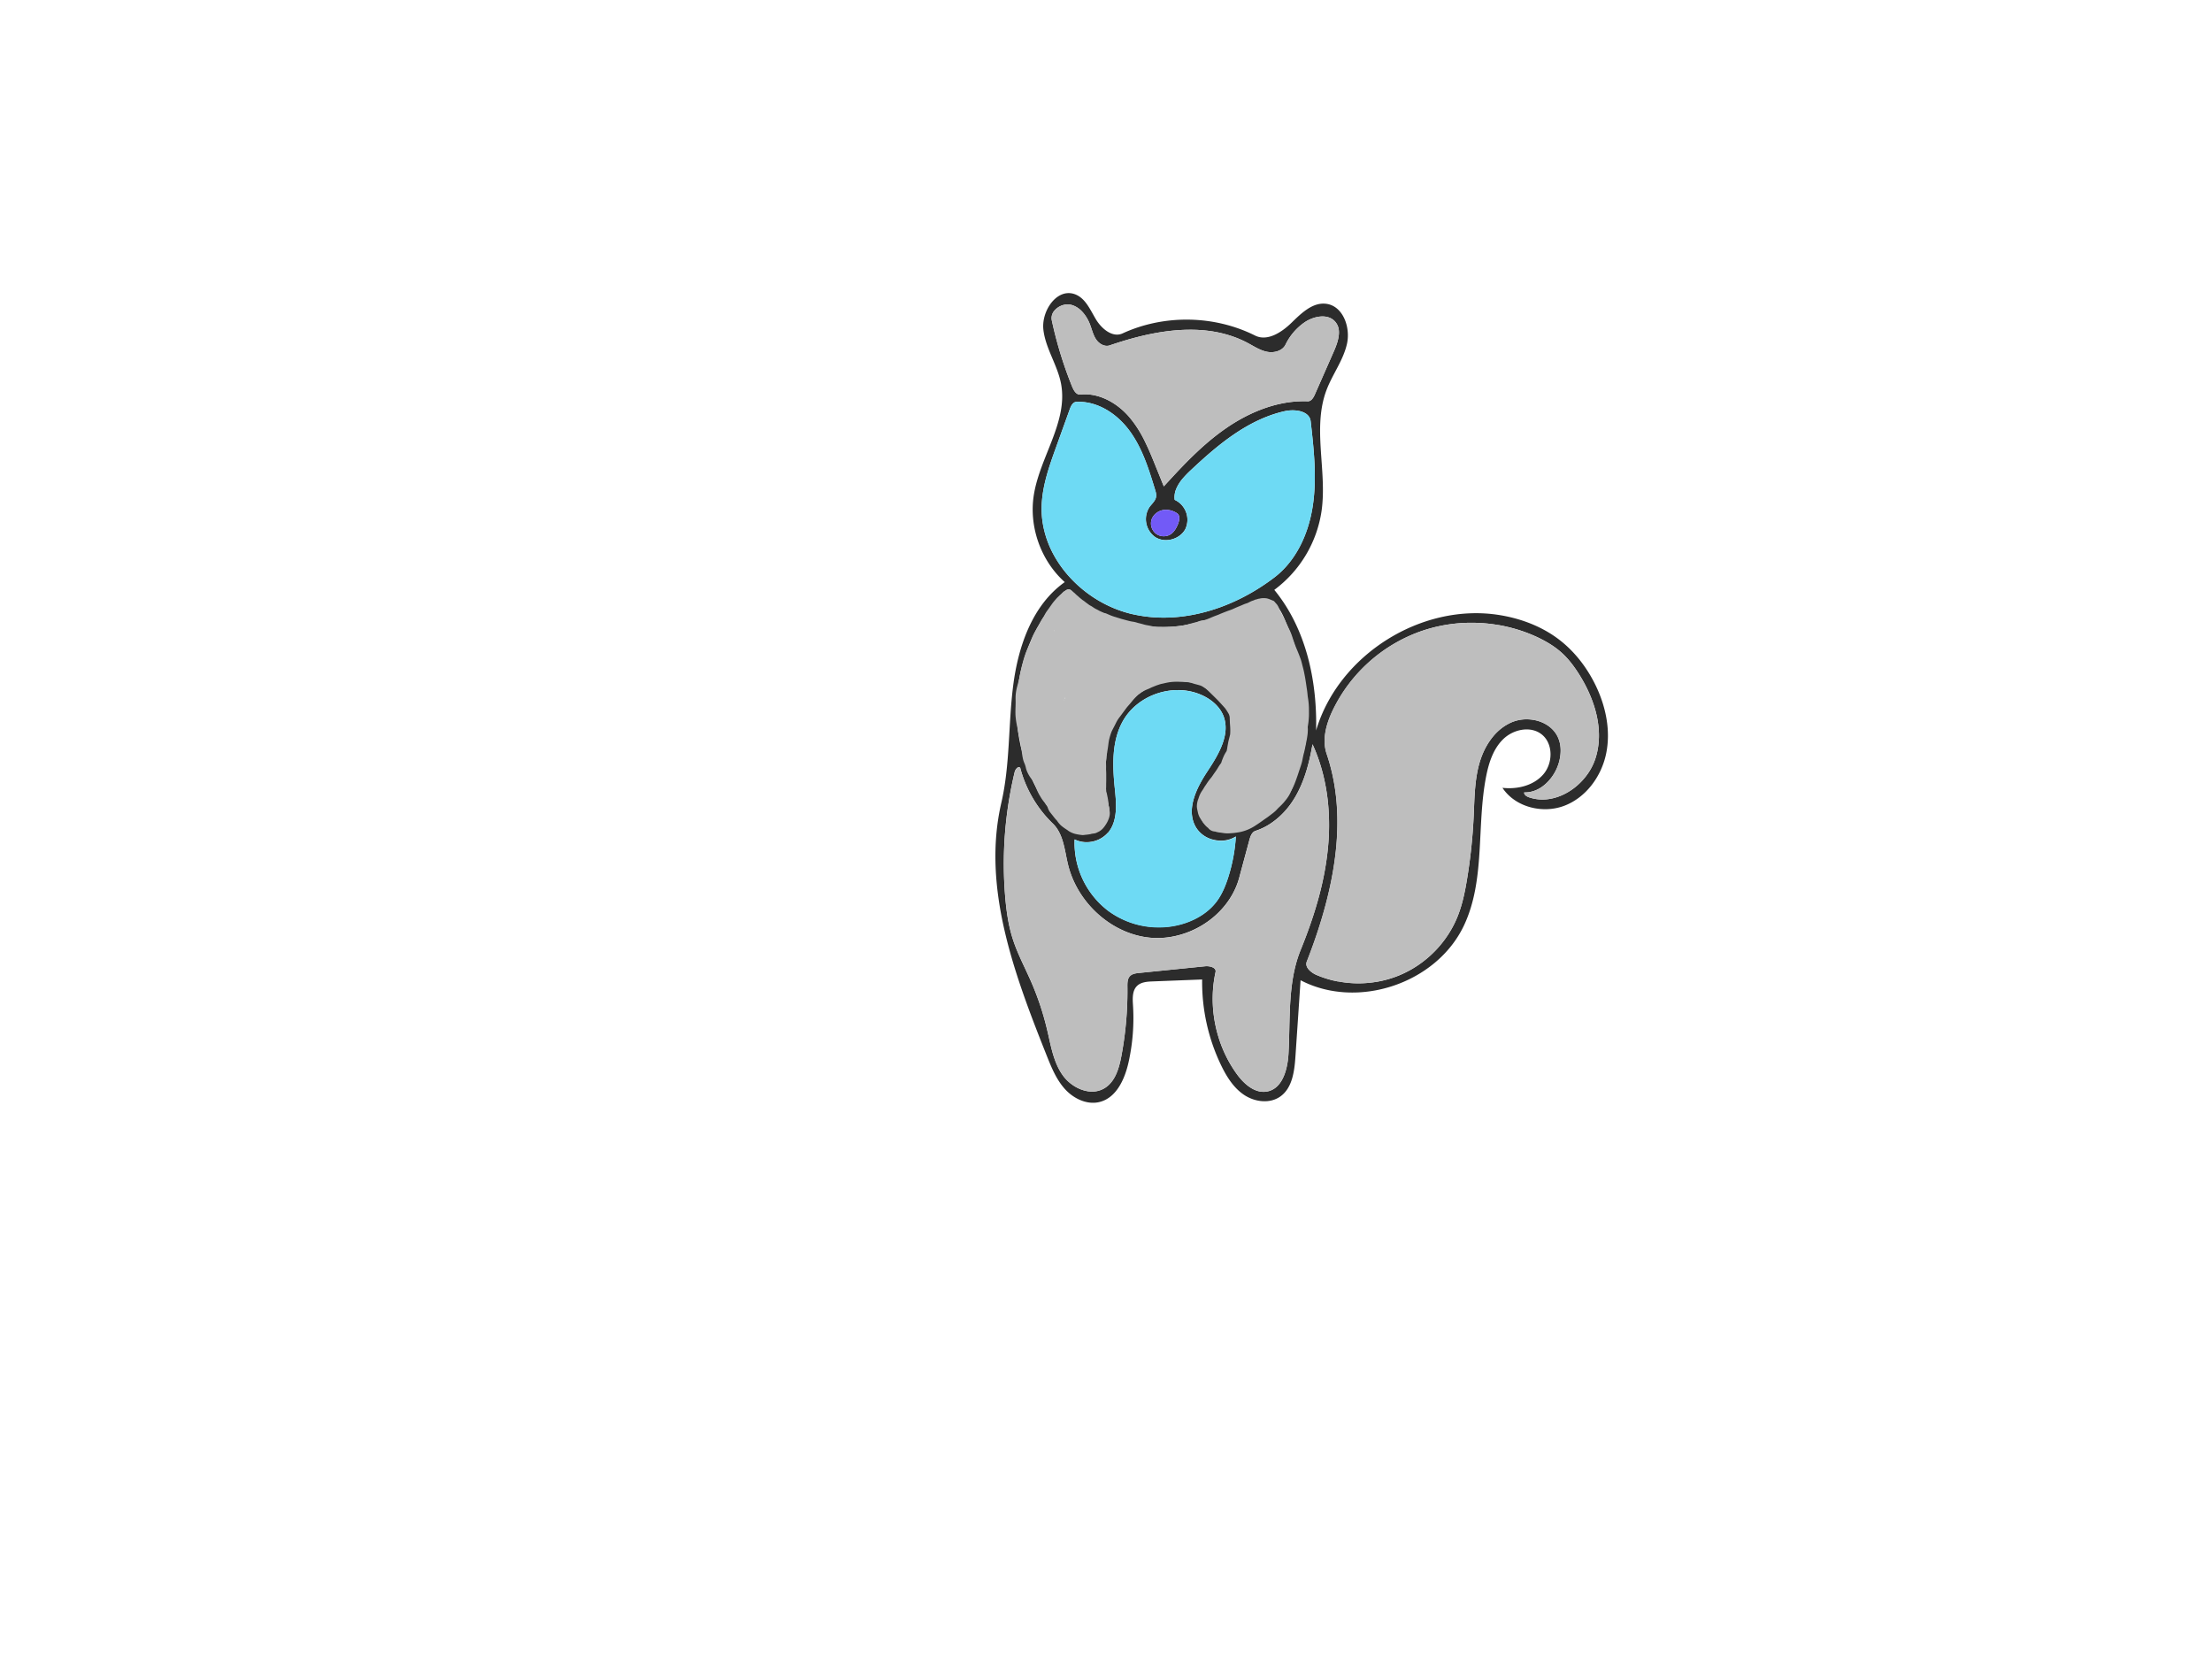 <svg id="Draw_Layer" data-name="Draw Layer" xmlns="http://www.w3.org/2000/svg" viewBox="0 0 2732 2048"><defs><style>.cls-1{fill:#2c2c2c;}.cls-2{fill:#bebebe;}.cls-3{fill:#6edaf4;}.cls-4{fill:#725af7;}</style></defs><title>Squirrel</title><path class="cls-1" d="M1288.69,407.47c2.78,23.25,17.47,43.55,21.8,66.57,8.86,47.13-26.58,90.78-33.76,138.2-5.89,39,9,80.45,38.32,106.76-39.82,28.21-57.33,78.79-63.6,127.19s-3.76,98-14.75,145.51c-24.18,104.56,16.22,212,55.92,311.74,5.93,14.91,12.09,30.17,22.92,42s27.54,19.67,43,15.57c20.69-5.48,30.87-28.64,35.46-49.55a251.13,251.13,0,0,0,5.35-69.6c-.54-8.46-1.07-18.16,5-24.08,4.88-4.76,12.37-5.3,19.18-5.57l61.22-2.38A236.77,236.77,0,0,0,1508,1315.43c6.83,14.24,15.51,28.25,28.65,37s31.61,11.1,44.53,2c15-10.54,17.57-31.34,18.8-49.62q3.18-47,6.34-94.06c70.12,36.72,167.72,4.1,201.67-67.4,26.87-56.6,15.4-123.43,27.61-184.88,3.33-16.74,8.91-33.9,21.23-45.72s33-16.33,46.69-6.12c14.87,11.09,14.81,35.42,2.82,49.57s-32.25,19-50.68,16.89c15.73,23.88,49.5,32.31,76.25,22.21s45.76-36,51.7-64,0-57.53-12.21-83.38c-11-23.18-27.09-44.12-47.71-59.35-21-15.48-46.13-24.76-71.86-28.89-96.15-15.42-198.69,49.16-226.33,142.53,1.41-61.66-12.5-125.94-51.64-173.62a148.17,148.17,0,0,0,58.47-98.13c6.78-49.45-11.63-102,6-148.67,7.38-19.54,20.77-36.78,25.3-57.18s-4.93-46.7-25.65-49.37c-16.82-2.17-30.83,11.74-43,23.55s-29.75,23.24-44.91,15.65c-50.43-25.23-112.32-26.23-163.55-2.66-12.48,5.74-26.11-5.79-33.13-17.61s-13-26.18-26-30.81a22.22,22.22,0,0,0-7.51-1.33c-18.73,0-33.66,24.8-31.19,45.37Zm35.78,70.8a495.8,495.8,0,0,1-25.42-82.64,14,14,0,0,1,3.13-11.82A21.86,21.86,0,0,1,1318.6,376a17.94,17.94,0,0,1,4.23.5,24.87,24.87,0,0,1,5.59,2.14,30.12,30.12,0,0,1,7.38,5.51,48.76,48.76,0,0,1,10.87,17.88c.52,1.43,1,2.89,1.48,4.31,1.52,4.59,3.1,9.34,5.93,13.33,3.24,4.57,8.33,7.52,13,7.52a10.62,10.62,0,0,0,3.5-.58c37.84-13,70.4-19.33,99.52-19.33a177.45,177.45,0,0,1,21.92,1.31,146.21,146.21,0,0,1,33,7.88,130.12,130.12,0,0,1,16.12,7.23c1.61.86,3.27,1.79,4.73,2.61,6.05,3.39,12.3,6.9,19.15,8.23a26.31,26.31,0,0,0,4.93.47c6.41,0,14.45-2.49,17.83-9.47a71,71,0,0,1,23.09-27.12c6.74-4.72,15.16-7.55,22.5-7.55,7,0,12.64,2.51,16.29,7.25,2.23,2.89,4.26,6.88,4,13.59-.18,6.06-2.21,12.48-4.62,18.4-.47,1.18-1,2.39-1.53,3.65q-11.79,26.76-23.57,53.53c-2.47,5.62-5.25,8.35-8.5,8.35h-.22c-1.56-.05-3.15-.08-4.73-.08-39.15,0-73.32,17.72-95.09,32.59-26.86,18.34-49.57,41.59-72,66.08q-3,3.25-6,6.53h0l-7.68-19-2.18-5.39c-4-10-8.09-20.06-12.86-29.82l0-.08-.18-.37-.07-.15-.15-.3-.1-.2-.13-.27-.12-.23-.13-.26a2.26,2.26,0,0,0-.11-.22l-.14-.28c0-.06-.06-.13-.1-.2s-.1-.21-.16-.31,0-.1-.07-.16l-.2-.37,0-.09a140.19,140.19,0,0,0-18.1-27.75c-15.16-17.72-35.68-28.3-54.89-28.3a51.26,51.26,0,0,0-5.83.32c-.22,0-.43,0-.65,0-4.36,0-7.28-4.94-9-9.08ZM1399,758.67c-30.09-6.86-58.23-23.68-79.23-47.35a141.19,141.19,0,0,1-16.69-23.06A122.05,122.05,0,0,1,1287.55,644a109.22,109.22,0,0,1-1.08-16.34c.27-26.48,9.36-51.69,18.14-76.06l16.23-45,.44-1.23c1.35-3.75,3.65-8.75,8.08-9,1,0,2-.08,3-.08h0c22.95,0,46.53,13.57,63.06,36.28,15.58,21.41,23.44,47,31,71.76.93,3,2,6.43,1.32,9.76s-3,6.15-5.29,8.79l-.09.1c-.84,1-1.7,2-2.47,3a27.14,27.14,0,0,0,7.22,37.6,24.56,24.56,0,0,0,12.94,3.54c10.09,0,19.72-5.55,24-13.79a27.15,27.15,0,0,0-13.23-35.95,25.6,25.6,0,0,1,1.63-12.9,49.77,49.77,0,0,1,9.28-14.55,124.53,124.53,0,0,1,8.79-9c31.8-29.84,69.62-62.56,116.07-73.07a45.71,45.71,0,0,1,9.84-1.07c4,0,9.85.54,14.74,3.12,4.53,2.4,7.09,5.93,7.61,10.51,3.82,33.93,7.78,69,2.72,103.46-5.66,38.55-22.57,70.28-47.59,89.34-42,32-90.61,49.62-136.86,49.62a171.5,171.5,0,0,1-38.09-4.23Zm29.13-99.14a16.07,16.07,0,0,1-6.13-16.78c1.54-6,6.93-11,13.41-12.53a20.84,20.84,0,0,1,4.7-.53,25,25,0,0,1,13.67,4.29c4.76,3.18,2.16,10.8,1.24,13.07-1.73,4.3-4.33,9.64-9,12.77a15.65,15.65,0,0,1-8.69,2.55,15.88,15.88,0,0,1-9.16-2.84Zm-92.84,367c-17.93-2.47-31.8-16.81-42.17-31.64a208.45,208.45,0,0,1,19-262.24c3-3.2,8.34-6.32,11.21-3,26.89,31.2,69.61,45.79,110.8,45.2s81.1-14.86,117.81-33.56c7.29-3.71,16.55-.93,22.61,4.57s9.6,13.18,12.8,20.71c18.25,42.83,31.35,89.16,27.28,135.54s-27.7,92.86-68.47,115.35c-11.73,6.47-25.28,10.91-38.46,8.53s-25.44-13.17-26.07-26.55c-.53-11.32,6.77-21.29,13.18-30.63a281.51,281.51,0,0,0,17.35-28.82c4.92-9.4,9.35-19.25,10.85-29.75,5-34.77-27-68.09-62-70.44s-68.51,21.41-84.2,52.83-15.76,68.83-7.37,102.94c4,16.35-13.44,31.21-30.32,31.21a26.48,26.48,0,0,1-3.78-.26Zm317.53,185.69-.13,0-.21,0-.26,0-.1,0-.34-.07h0c-1.22-.23-2.43-.49-3.63-.77h0l-.32-.07-.14,0-.23-.05-.25-.06-.11,0a129.27,129.27,0,0,1-20.84-6.82,28.12,28.12,0,0,1-9.38-6.33c-2.09-2.24-3.46-4.8-3.39-7.52a7.84,7.84,0,0,1,.55-2.76c40.24-102.7,48.26-186.62,24.53-256.56a45.86,45.86,0,0,1-2.08-9.07c-1.45-11.12.85-22.63,4.84-33.53q2.13-5.81,5.1-11.94A192,192,0,0,1,1754,780.05a189.3,189.3,0,0,1,63.56-10.82,194.27,194.27,0,0,1,33,2.82l.22,0,.28,0,.47.09h0a193.46,193.46,0,0,1,19.61,4.54l.21.07.33.09a186.1,186.1,0,0,1,26.74,10c12.77,6,22.93,12.51,31.06,20,7.19,6.62,13.8,14.86,20.79,25.93a180.8,180.8,0,0,1,11.17,20.43q2.29,4.92,4.26,10a143.47,143.47,0,0,1,6,19.18c4.38,18.79,4.16,36.49-.66,52.63A72,72,0,0,1,1961,955.74c-11.3,16.22-28.88,28.27-47.49,31.12a54,54,0,0,1-8.4.67,51.22,51.22,0,0,1-16.52-2.71c-1.89-.64-6.29-2.51-6.12-6.07l1.21,0c19.25,0,34.32-16.74,40.17-32.29a60.46,60.46,0,0,0,2.62-8.93l0-.08a.36.36,0,0,1,0-.1,51.3,51.3,0,0,0,1.06-11.69,39.15,39.15,0,0,0-3.27-14.81c-3.56-8-10.27-14.31-18.75-18.17a47.31,47.31,0,0,0-11-3.41,50.89,50.89,0,0,0-9.06-.81,47.44,47.44,0,0,0-18.37,3.63,61.29,61.29,0,0,0-22.68,17.19,86.88,86.88,0,0,0-14.11,24.2q-1.74,4.46-3.11,9.25c-5.17,18.16-5.94,37.45-6.69,56.12-.13,3.34-.26,6.67-.42,10a668.14,668.14,0,0,1-8.25,77.55c-2.42,14.54-5.46,30-11.27,44.79a126.82,126.82,0,0,1-8.42,17.37l0,0-.14.25q-2.88,4.92-6.16,9.58l-.1.14a.61.61,0,0,1-.07.1,133.68,133.68,0,0,1-27.76,28.88l-.1.09-.1.07a132,132,0,0,1-12.49,8.5,126.67,126.67,0,0,1-34.53,14.35l-.31.07h0c-3.42.86-6.88,1.58-10.35,2.16l-.11,0-.18,0a134.34,134.34,0,0,1-46.61-.51h0l-.33-.07Zm-284.39-183.62c12.55-14.79,10.27-37,8.43-54.84-2.95-28.71-3.78-58.66,10-83.2,13-23.21,39.76-38.21,68.08-38.21h0a71,71,0,0,1,28.89,5.94c12.93,5.72,22.46,14.62,26.84,25,9.49,22.63-4.83,47.37-19,68.79-2.15,3.25-4.38,6.76-6.53,10.46-6,10.32-11,21.53-12.66,32.56-1.3,8.9-.4,17.79,4.19,26a33.9,33.9,0,0,0,17,14.54l0,0,.18.07.13.05.1,0,.2.08h0c1,.38,2,.73,3,1l.18,0,.08,0a38.41,38.41,0,0,0,10.52,1.47,33.73,33.73,0,0,0,16.21-4c.7-.38,1.4-.8,2.08-1.25h0a208.1,208.1,0,0,1-9.57,50.86c-2.58,8-6.87,19.81-14.34,29.67-8.83,11.66-22,20.75-38.12,26.27a101.49,101.49,0,0,1-33.05,5.43,105,105,0,0,1-62.87-20.62,105.61,105.61,0,0,1-41.29-82h0v-.22c0-1.9,0-3.8.11-5.69h0a33,33,0,0,0,14.77,3.41,34.76,34.76,0,0,0,26.34-11.75Zm252.66-109.28h0a208.14,208.14,0,0,1,9.31,24.2,238.55,238.55,0,0,1,10,50.75,286.47,286.47,0,0,1-.32,53.07c-3.75,38.65-14.46,78.7-33.71,126-12.51,30.76-13.26,64.87-14,97.87v.2c-.22,9.84-.44,20-1,29.93-.13,2.35-.37,5.3-.81,8.57-1.5,11.19-4.94,22.66-11.65,30.17a24.39,24.39,0,0,1-13.57,8,24,24,0,0,1-4.77.48c-15,0-27.17-13.82-33.11-22.05a156.42,156.42,0,0,1-23.32-48.15,162.23,162.23,0,0,1-5-23.89,156.85,156.85,0,0,1,2.13-53.84,4.33,4.33,0,0,0-.86-3.8c-2.05-2.55-6.75-3.46-10.14-3.46a16.81,16.81,0,0,0-1.93.1l-41.09,4.15-40.3,4.08c-4.52.46-8.8,1.12-11.55,4.12-3.1,3.38-3,8.71-3,12.61a434.58,434.58,0,0,1-7.42,85.8c-2.9,15.43-7.71,32.26-21.4,40.16a29.2,29.2,0,0,1-14.79,3.86,35.65,35.65,0,0,1-8.38-1,46.22,46.22,0,0,1-14.21-6.18,50.27,50.27,0,0,1-13.89-13.27c-9.64-13.75-13.4-30.65-17-47-.59-2.7-1.27-5.75-2-8.66a347.71,347.71,0,0,0-19.85-59.69c-2.41-5.5-5.06-11.16-7.39-16.16-5.53-11.82-11.25-24-15.29-36.7-4.66-14.58-7.54-30.72-9.33-52.33a486.3,486.3,0,0,1,11.73-153.64c.68-2.83,3-6,5.18-6a2.31,2.31,0,0,1,1.65.73q1.85,7.07,4.37,13.9a148.94,148.94,0,0,0,24.93,43.12,147.3,147.3,0,0,0,11,11.88c10.4,10,13.39,24.85,16.29,39.18l0,.14c.77,3.78,1.56,7.69,2.47,11.41,11.69,47.69,54.19,85.62,101.06,90.19,3.07.3,6.21.45,9.33.45a102.09,102.09,0,0,0,14-1,110.71,110.71,0,0,0,53.58-23.44c16-13,28.16-30.39,33.44-50l6.27-23.28,6.28-23.28c1.3-4.84,3.23-10,7.68-11.42a76.15,76.15,0,0,0,18.86-9.23l0,0,.07-.05A96.77,96.77,0,0,0,1594,993.16a115.17,115.17,0,0,0,6.42-10c12.11-21.23,17.38-45.22,20.62-63.75h0Z"/><path class="cls-2" d="M1621.07,919.37h0c-3.24,18.53-8.51,42.52-20.62,63.75-12.23,21.44-29.86,36.78-49.64,43.19-4.45,1.44-6.38,6.58-7.68,11.42l-6.28,23.28-6.27,23.28c-11.43,42.41-54.86,74.39-101,74.39-3.12,0-6.26-.15-9.33-.45-46.87-4.58-89.37-42.5-101.06-90.18-.91-3.73-1.7-7.64-2.47-11.42l0-.13c-2.9-14.34-5.89-29.17-16.29-39.19a147.47,147.47,0,0,1-40.34-68.9,2.29,2.29,0,0,0-1.65-.73c-2.15,0-4.51,3.16-5.18,6a486.3,486.3,0,0,0-11.73,153.64c1.79,21.61,4.67,37.74,9.33,52.32,4,12.66,9.76,24.89,15.29,36.71,2.33,5,5,10.66,7.39,16.16a347.71,347.71,0,0,1,19.85,59.69c.69,2.91,1.37,6,2,8.66,3.64,16.34,7.39,33.24,17,47,8.58,12.25,23.24,20.48,36.48,20.48a29.2,29.2,0,0,0,14.79-3.86c13.69-7.9,18.5-24.73,21.4-40.16a434.58,434.58,0,0,0,7.42-85.8c0-3.9-.12-9.23,3-12.61,2.75-3,7-3.66,11.55-4.12l40.3-4.08,41.09-4.15a16.81,16.81,0,0,1,1.93-.1c3.39,0,8.09.91,10.14,3.46a4.34,4.34,0,0,1,.86,3.81c-9.42,43.07.37,90.12,26.19,125.87,5.94,8.23,18.15,22.05,33.11,22.05a24,24,0,0,0,4.77-.48c21.43-4.37,25.34-34.13,26-46.72.54-9.91.76-20.09,1-29.93v-.2c.73-33,1.48-67.11,14-97.87,19.25-47.35,30-87.4,33.71-126,4.55-46.86-2-91.13-19-128Z"/><path class="cls-2" d="M1817.59,769.23A189.3,189.3,0,0,0,1754,780.05a192,192,0,0,0-107.69,96.46c-10.29,21.23-12.94,39.58-7.86,54.54,23.73,69.94,15.7,153.87-24.53,256.56-2.63,6.71,4.49,13.31,12.22,16.61a132.31,132.31,0,0,0,174.42-73c5.81-14.76,8.85-30.25,11.27-44.79a668.14,668.14,0,0,0,8.25-77.55c.16-3.33.29-6.66.42-10,.75-18.67,1.52-38,6.69-56.12,6.94-24.35,21.48-42.81,39.9-50.64a47.47,47.47,0,0,1,18.37-3.63c17.48,0,32.7,8.79,38.77,22.39,4.53,10.15,4.37,22.8-.45,35.61-5.85,15.55-20.92,32.29-40.17,32.29l-1.21,0c-.17,3.56,4.23,5.43,6.12,6.08a51.49,51.49,0,0,0,16.52,2.7c28.22,0,57.2-23,66-52.45,4.82-16.14,5-33.84.66-52.63-3.8-16.29-11.21-33.44-21.41-49.58-7-11.07-13.6-19.31-20.79-25.93-8.13-7.48-18.29-14-31.06-20a192.35,192.35,0,0,0-80.86-17.72Z"/><path class="cls-3" d="M1454.94,852.4h0c-28.32,0-55,15-68.08,38.21-13.79,24.54-13,54.49-10,83.2,1.84,17.85,4.12,40.05-8.43,54.84-6.24,7.36-16.09,11.75-26.34,11.75a33,33,0,0,1-14.77-3.41,105.38,105.38,0,0,0,41.17,88,105,105,0,0,0,62.87,20.62,101.49,101.49,0,0,0,33.05-5.43c16.1-5.52,29.29-14.61,38.12-26.27,7.47-9.86,11.76-21.66,14.34-29.67a207.63,207.63,0,0,0,9.57-50.86,33.27,33.27,0,0,1-18.3,5.25c-13.2,0-25.55-6.82-31.45-17.38-12.58-22.52,2.53-50.18,15-69,14.17-21.42,28.49-46.16,19-68.79-4.38-10.43-13.91-19.33-26.84-25a71,71,0,0,0-28.89-5.94Z"/><path class="cls-3" d="M1332.39,496.33h0c-1,0-2.05,0-3,.07-4.42.23-6.73,5.23-8.08,9l-.44,1.23-16.23,45c-8.78,24.37-17.87,49.58-18.14,76.06-.28,29.43,11.53,59.13,33.28,83.64,21,23.67,49.14,40.49,79.23,47.35a171.5,171.5,0,0,0,38.09,4.23c46.25,0,94.85-17.63,136.86-49.62,25-19.06,41.92-50.79,47.59-89.34,5-34.45,1.1-69.53-2.72-103.46-.52-4.58-3.08-8.11-7.61-10.51-4.89-2.58-10.71-3.12-14.74-3.12a45.09,45.09,0,0,0-9.84,1.08c-46.45,10.49-84.27,43.22-116.07,73.06-10.85,10.19-21.68,22.48-19.69,36.45a27.15,27.15,0,0,1,13.22,35.95c-4.23,8.24-13.86,13.79-24,13.79a24.56,24.56,0,0,1-12.94-3.54A27.14,27.14,0,0,1,1420,626c.77-1,1.63-2,2.47-3l.09-.1c2.27-2.65,4.61-5.38,5.29-8.78s-.39-6.76-1.32-9.77c-7.6-24.75-15.46-50.35-31-71.76-16.53-22.71-40.11-36.27-63.06-36.27Z"/><path class="cls-4" d="M1440.09,629.69a20.84,20.84,0,0,0-4.7.53c-6.48,1.52-11.87,6.55-13.41,12.53a16.07,16.07,0,0,0,6.13,16.78,15.88,15.88,0,0,0,9.16,2.84,15.71,15.71,0,0,0,8.7-2.55c4.7-3.13,7.3-8.47,9-12.77.91-2.27,3.52-9.89-1.25-13.07a25,25,0,0,0-13.67-4.29Z"/><path class="cls-2" d="M1318.6,376a21.9,21.9,0,0,0-16.42,7.78,14,14,0,0,0-3.13,11.82,495.8,495.8,0,0,0,25.42,82.64c1.68,4.14,4.6,9.08,9,9.08.22,0,.43,0,.65,0a51.26,51.26,0,0,1,5.83-.32c19.21,0,39.73,10.58,54.89,28.3s24.12,39.8,32.7,61.06l2.18,5.39,7.68,19c24.41-26.87,48.73-52.64,78-72.61,21.77-14.87,55.94-32.6,95.09-32.6,1.58,0,3.17,0,4.73.09h.22c3.25,0,6-2.73,8.5-8.35q11.78-26.76,23.57-53.53c9.55-21.69,6.18-30.44,2.18-35.64-3.65-4.74-9.28-7.25-16.29-7.25-7.34,0-15.76,2.83-22.5,7.55a71,71,0,0,0-23.09,27.12c-3.38,7-11.42,9.47-17.83,9.47a26,26,0,0,1-4.92-.47c-6.86-1.34-13.11-4.84-19.15-8.23-1.47-.82-3.13-1.75-4.74-2.61-20.41-10.9-44.31-16.42-71-16.42-29.12,0-61.68,6.32-99.52,19.33a10.58,10.58,0,0,1-3.5.58c-4.64,0-9.73-3-13-7.52-2.83-4-4.41-8.74-5.93-13.33-.48-1.41-1-2.88-1.48-4.31-5-13.72-13.69-23-23.84-25.53a17.94,17.94,0,0,0-4.23-.5Z"/><path class="cls-2" d="M1396.35,788.92c-3.59.07-7.18.06-10.76.12s-7.39.18-11.07.47c-5.74.45-11.45,1.27-17.13,2.18-7.29,1.18-14.74,1.89-21.8,4.15a63.2,63.2,0,0,0-10.39,4.27,36.23,36.23,0,0,0-8.63,6.55,41.71,41.71,0,0,0-5.51,7.16,16,16,0,0,0-1.06,2.11c-2.26,5.11-4.23,10.43-6.14,15.69-.51,1.4-1,2.8-1.39,4.24a21.93,21.93,0,0,0,10.09,24.78,21.76,21.76,0,0,0,11.08,3l5.83-.79a21.91,21.91,0,0,0,9.69-5.64c3-3.47,5.58-7.21,8.23-10.92,1-1.11,2-2.22,3.06-3.28l.47-.26c6-2,12.18-3,18.34-4.34,7.29-1.62,14.61-2.87,22-3.91,5.56-.79,11.1-1.64,16.63-2.67,4.81-.9,9.59-1.92,14.41-2.75,6.39-.65,12.8-.94,19.23-1.06,7.44-.14,14.88-.18,22.31-.68s14.66-1.44,22-2.11,14.71-1,22.05-1.8q6.06-.67,12.13-1.15c2-.16,4.11-.31,6.16-.57,4.36-.54,10.4-1,11.71-6.28a6.5,6.5,0,0,0-.64-4.88,6,6,0,0,0-3.79-2.92c-7-1.86-13.83-4.68-21-5.92s-14.24-2.37-21.38-3.37c-12.55-1.75-25.2-2.68-37.78-4.25-6.22-.87-12.44-1.76-18.64-2.84a148.79,148.79,0,0,0-16.15-2.18c-3.75-.23-7.52-.28-11.29-.32h-1.29c-3.17,0-6.35.11-9.53.18Z"/><path class="cls-2" d="M1313.27,778.35a7.34,7.34,0,0,0-.89.24,15.38,15.38,0,0,0-3.89-.39,21,21,0,0,0-6.07,1,48.7,48.7,0,0,0-7.91,3.45,16.07,16.07,0,0,0-2,1.27,53.44,53.44,0,0,0-4.63,3.72,37.38,37.38,0,0,0-3.57,4.08c-1.74,2.24-3.45,4.46-5,6.86-1,1.63-2,3.29-3,5-1.79,3.11-3.56,6.24-5.27,9.4s-3.35,6.38-4.76,9.69a52.11,52.11,0,0,0-3.09,8.24c-.41,1.7-.76,3.41-1.19,5.1-.84,3.3-1.8,6.57-2.66,9.86a100.26,100.26,0,0,0-2.16,10.13c-.38,2.54-.77,5.09-1,7.65-.46,5.27,1.83,11.3,6.64,13.93l.48.26c-.37,3.68-.65,7.37-.79,11.08-.1,2.51-.1,5,0,7.54.05,1.4.09,2.8.19,4.2,0,.74.1,1.48.16,2.23.14,2.09.5,4.17.83,6.24a18.72,18.72,0,0,0,2,5.28,14.42,14.42,0,0,0,18.64,5.77c.27,1.32.57,2.64.9,3.95.13,1.43.26,2.86.4,4.28.19,1.91.46,3.8.72,5.7.14,1,.23,2.11.42,3.14s.39,2.25.67,3.36a32,32,0,0,0,2.41,6.35c.78,1.06,1.58,2.09,2.41,3.1a14,14,0,0,0,6.24,3.64,26.11,26.11,0,0,0,3.93.52,13.79,13.79,0,0,0,10-4.12,14.36,14.36,0,0,0,4.12-10,22,22,0,0,0-1.39-7.2l-.12-.75c-.46-4.81-.72-9.63-1.06-14.45-.19-2.65-.35-5.31-.67-8-.41-3.31-.87-6.6-1.36-9.9-.22-1.93-.4-3.87-.51-5.81-.15-2.83-.09-5.61,0-8.44.21-4.56.89-9.11,1.49-13.64.26-1.75.55-3.51,1-5.23.64-2.67,1.37-5.3,2.17-7.93,1.26-4.1,2.67-8.19,4.22-12.2,1.17-2.53,2.46-5,3.87-7.41a70.57,70.57,0,0,1,4.17-6.24c2-2.49,4.18-4.89,6.35-7.27a78.33,78.33,0,0,0,5.23-6.42,23.82,23.82,0,0,0,1.84-2.81,28.67,28.67,0,0,0,2.31-5.51c.22-.72.41-1.42.57-2.16.29-1.44.42-2.91.59-4.37a6.08,6.08,0,0,0,0-1.28,28.44,28.44,0,0,0-.63-4.2,20.64,20.64,0,0,0-1.61-3.79c-1.16-2.39-3.55-4.37-5.68-5.85a19,19,0,0,0-3.78-1.76,14.87,14.87,0,0,0-4.09-.77,13.54,13.54,0,0,0-5.89-7.12l-3.2-1.35a13.52,13.52,0,0,0-7.14,0Z"/><path class="cls-2" d="M1304.1,746c-3.18.13-4.54,2.18-6.23,4.38-.71.92-1.37,1.86-2,2.82-1.42,2.1-3.1,4-4.41,6.21-1.17,1.93-2.55,3.72-3.68,5.67-.89,1.55-1.84,3.07-2.8,4.58-1.74,2.77-3.49,5.53-5.3,8.25a61,61,0,0,0-5.91,12.09c-.63,1.66-1.2,3.35-1.84,5-.34.7-.7,1.39-1,2.1s-.72,1.63-1.09,2.44c-.86,1.93-1.74,3.85-2.53,5.81a116,116,0,0,0-4,12.64c-.63,2.32-1.26,4.62-1.77,7-.46,2.18-1.07,4.31-1.47,6.49-.46,2.58-.82,5.2-1.48,7.73-.71,2.72-1.4,5.44-2.13,8.15a59.1,59.1,0,0,0-2,10.72c-.25,3.13-.09,6.27-.09,9.41,0,6.21-.59,12.45.07,18.66a80.64,80.64,0,0,0,1.26,8.46c.55,2.59,1.09,5.16,1.51,7.78.37,2.34.91,4.66,1.41,7,.46,2.13,1,4.21,1.4,6.35s.53,4.19.89,6.27c.28,1.64.64,3.26.91,4.9.37,3,.7,6,1.31,8.9a33.1,33.1,0,0,0,1,4.06c.47,1.42,1.05,2.8,1.64,4.18a29.12,29.12,0,0,1,1.11,3.66c.15.67.3,1.34.48,2a33.86,33.86,0,0,0,1.87,4.82,40.66,40.66,0,0,0,5.37,8.42,33.63,33.63,0,0,1,3.39,5.88c.66,1.72,1.24,3.47,2,5.17a63.59,63.59,0,0,0,3.4,7.29c.84,1.46,1.72,2.88,2.58,4.33a44.61,44.61,0,0,0,3.88,5.29c.77,1.09,1.47,2.21,2.26,3.27a34.18,34.18,0,0,0,4.64,5.38,39.1,39.1,0,0,0,5.6,4.33c1.39.86,2.85,1.55,4.28,2.34a20.07,20.07,0,0,0,6.15,2.5,13.71,13.71,0,0,0,6.37,0,11.65,11.65,0,0,0,5.6-3.35,17.53,17.53,0,0,0,4-8.34,50.48,50.48,0,0,0,.56-12.52c-.26-4.72-.63-9.44-.59-14.17a121.22,121.22,0,0,1,.75-12.78c1-7,2-13.93,3.3-20.83,1.36-7.19,3-14.36,4.88-21.44a228.29,228.29,0,0,1,9.28-28.07,120,120,0,0,1,5.76-11.37c2.2-3.8,4.7-7.41,7.24-11a119.76,119.76,0,0,1,8.41-9.47c1.68-1.7,3.39-3.37,5.1-5,.94-.92,1.89-1.85,2.88-2.73a6.12,6.12,0,0,0,1.77-1.45c.5-.64,1-1.3,1.51-1.94a9.69,9.69,0,0,0,0-9.75,9.92,9.92,0,0,0-8.53-4.8,6.16,6.16,0,0,0-1,0,10.89,10.89,0,0,0-6,.39,32.24,32.24,0,0,0-3.68,1.6,11.3,11.3,0,0,0-.48-3.27c-.36-.86-.72-1.72-1.09-2.58a11,11,0,0,0-3.88-3.89,8.35,8.35,0,0,0-3.1-1.31,10.92,10.92,0,0,0-5.73,0,11.71,11.71,0,0,0-3,1.21,26.71,26.71,0,0,0-6.89,6.39c-2.12,2.69-4.11,5.44-6,8.3-1.08,1.64-2.09,3.31-3.13,5-4.14,6.56-8,13.31-11.59,20.17-1.67,3.16-3.2,6.4-4.72,9.63-.91,1.94-1.83,3.89-2.73,5.84a8.57,8.57,0,0,0-.69.66c-2.55,2.71-4.73,5.78-7,8.73l.48-.61a28.52,28.52,0,0,0-3.69,5.9,48,48,0,0,0-1.81,4.56l0,0A15,15,0,0,0,1292,895c-2.37-.65-4.14-.35-6.52,0a10.88,10.88,0,0,0-3.51,1.65,14.44,14.44,0,0,0-4.17,4.18,19.19,19.19,0,0,0-2.27,4.69c-.39-1.39-.79-2.77-1.15-4.16-.71-2.79-1.16-5.65-1.78-8.46-.53-2.42-1-4.82-1.42-7.26-.59-5.23-.62-10.53-.74-15.79s-.5-10.31,0-15.41c.27-1.56.62-3.1.91-4.66q.67-3.56,1.1-7.15c.36-3.11.68-6.23,1.06-9.33.29-1.91.65-3.81,1-5.72.42-2.4,1.16-4.73,1.78-7.08.23-.89.44-1.79.66-2.68a7.51,7.51,0,0,0,5-2,13.23,13.23,0,0,0,1.87-2.45c.89-1.35,1.79-2.66,2.6-4.05s1.64-3,2.42-4.46c1.46-2.78,2.79-5.63,4.22-8.43,1.34-2.62,2.67-5.25,4-7.85,1.26-2.39,2.63-4.73,3.88-7.12,1.48-2.82,2.6-5.81,3.8-8.75a65.15,65.15,0,0,1,3.85-7.3,14,14,0,0,0,2-4.24c.13-.64.21-1.29.28-1.95a3.74,3.74,0,0,1,.12-.45l.22-.39.11-.11c.36-.22.74-.43,1.12-.63a5.35,5.35,0,0,0,1.91-7.26,5.27,5.27,0,0,0-5.89-2.42,5.79,5.79,0,0,0-4.17-2Zm-5,3v0l0,.06.06-.08Z"/><path class="cls-2" d="M1323.5,751.55a7.69,7.69,0,0,0-3.08,14.29c2.74,1.63,5.59,3.06,8.44,4.48a83.83,83.83,0,0,1,8.36,4.86,81.43,81.43,0,0,0,7.85,4.52c1.35.68,2.71,1.34,4.1,1.95,1.2.52,2.4,1,3.61,1.52.33.13.67.24,1,.36l.69.18a8.29,8.29,0,0,0,4,0,7.21,7.21,0,0,0,3.18-1.85,7.11,7.11,0,0,0,1.86-3.19,7.2,7.2,0,0,0,.09-3.45,6.43,6.43,0,0,0,4-6,6.23,6.23,0,0,0-1.91-4.62,51.15,51.15,0,0,0-5.1-3.56c-1.33-.8-2.68-1.57-4.07-2.27-2.75-1.36-5.59-2.55-8.42-3.73-1.17-.52-2.31-1.07-3.48-1.58-1.88-.8-3.75-1.49-5.68-2.14-1.63-.55-3.2-1.27-4.81-1.85-.8-.29-1.61-.57-2.44-.79a11.45,11.45,0,0,0-2.54-.37h-.18a6.44,6.44,0,0,0-5.41,3.25Z"/><path class="cls-2" d="M1557.13,740a34.8,34.8,0,0,0-4.74,2,71.17,71.17,0,0,0-6.76,3.12c-2.24,1.22-4.53,2.34-6.8,3.51-3.47,1.8-7,3.58-10.54,5.17-4.84,2-9.73,3.78-14.55,5.81l3.33-1.4c-2.14.89-4.29,1.77-6.47,2.54s-4.43,1.36-6.64,2a90.82,90.82,0,0,1-11.81,2.76c-2.68.28-5.34.48-8,.89a22.28,22.28,0,0,0-6,2.14,71.73,71.73,0,0,1-9,2.44c-3.77.83-7.59,1.57-11.41,2.14a147.71,147.71,0,0,1-17.09,1c-3.21,0-6.43,0-9.64-.06-2.87-.1-5.73-.32-8.6-.26-2.45,0-4.9-.15-7.35-.18-1.94,0-3.89,0-5.82-.2a31.62,31.62,0,0,1-5.29-1.7,40,40,0,0,0-7.56-1.89,97.48,97.48,0,0,0-10.76-1.17c-2.53-.18-5-.56-7.55-.55a78.94,78.94,0,0,1-8.56-.49l-2.1-.2c-1.2-.34-2.41-.67-3.62-1-3.23-.83-6.42-1.64-9.59-2.69s-6.35-2.44-9.55-3.59c-3-1.11-6.1-2.25-9.18-3.24-1.92-.61-3.9-1.07-5.85-1.6s-4-1.29-6.11-1.68a57.59,57.59,0,0,0-6.26-.8,28.7,28.7,0,0,0-7.72.52,9.33,9.33,0,0,0-3.8,1.66,13.81,13.81,0,0,0-4.92,4.92,18.71,18.71,0,0,0-1.49,3.47,14.08,14.08,0,0,0,.23,8.45c.47,1.17,1,2.31,1.47,3.44a24.33,24.33,0,0,1,1,3.46,37.64,37.64,0,0,0,.89,5.39,22.4,22.4,0,0,0,3.74,7.68,62.11,62.11,0,0,0,5.79,6.81c1.19,1.17,2.43,2.27,3.66,3.38,3.67,3.28,7.42,6.58,11.75,9a22.23,22.23,0,0,0,2.27,1c2.1.89,4.18,1.84,6.34,2.59,1.74.61,3.48,1.21,5.25,1.74,7.14,2.15,14.51,3.24,21.79,4.8,3.58.77,7.14,1.57,10.75,2.24,5,.91,10,1.56,15.07,2.06a180.23,180.23,0,0,0,19.45.42c-1.13.11-2.26.31-3.38.49a43,43,0,0,0-5.78,1.48,111.12,111.12,0,0,0-22.14,9.66c-3.12,1.77-6.25,3.6-9.26,5.55a93,93,0,0,0-11,8.75,74.21,74.21,0,0,0-7.39,7.34,132.7,132.7,0,0,0-8.54,11.33,86.81,86.81,0,0,0-5.51,9.47c-1.6,3.14-3.29,6.26-4.75,9.47a111.67,111.67,0,0,0-7.71,23.63c-1,4.8-1.7,9.64-2.34,14.51a102.09,102.09,0,0,0-.59,10.35c-.09,3.57-.27,7.16-.22,10.74,0,3.23.34,6.44.48,9.67.2,4.59.2,9.32,1.47,13.76.48,1.65,1,3.29,1.63,4.88a47.53,47.53,0,0,0,3.76,7.93c1.59,2.45,3.63,4.85,5.4,7.12a17.63,17.63,0,0,0,13.54,6.64,16.1,16.1,0,0,0,13.93-8,17,17,0,0,0,1.88-4.45,13.72,13.72,0,0,0,.4-2.2,57.9,57.9,0,0,0,.88-8.52c0-2.08-.34-4.13-.38-6.21-.06-2.64,0-5.31.2-7.94.15-2.21.42-4.38.43-6.59,0-1.33-.09-2.65-.21-4a50.46,50.46,0,0,1-.29-7.27c.25-1.31.53-2.62.77-4,.2-1.12.37-2.25.52-3.39a14.55,14.55,0,0,0,2.79-6.37c.18-1,.33-2,.51-3.08.47-2.73.82-5.48,1.17-8.22q.29-2.06.63-4.11c.08-.35.17-.71.26-1.06a86.2,86.2,0,0,1,2.85-9.31c1.47-3.16,3.19-6.2,4.74-9.33.88-1.77,1.74-3.54,2.79-5.23s2.29-3.33,3.52-4.92c-.35.45-.7.89-1,1.34,3-4,5.91-8,8.92-12,1.09-1.34,2.24-2.61,3.38-3.92,1.51-1.74,2.91-3.57,4.41-5.31a73.34,73.34,0,0,1,9.71-9.35,81.72,81.72,0,0,1,8.28-5.71,90.5,90.5,0,0,1,9.14-4.56q3.29-1.34,6.62-2.55c2.77-1,5.51-2.14,8.34-3a125.26,125.26,0,0,1,17.36-3.81,87.54,87.54,0,0,1,18.66.23c6.57.68,13.13,1.52,19.69,2.31,2.69.32,5.38.62,8.06,1L1504,839q3.81.49,7.62.95l.33.09a13.72,13.72,0,0,0,13.56-3.47,10.15,10.15,0,0,0,1.38-1.56c.15.6.33,1.18.51,1.76a73.29,73.29,0,0,0,3.52,8.18q2.57,6.27,4.84,12.65c1,2.71,1.86,5.44,2.91,8.11,1.28,3.29,2.7,6.52,4.11,9.76.75,1.87,1.44,3.75,2.08,5.67a33.06,33.06,0,0,1,1.09,4.52c.12,1.5.21,3,.26,4.51-.63,2-1.26,4.09-1.91,6.13s-1.35,4-2.11,5.93q-4,8.68-8.68,17.07c-1.74,3.16-3.59,6.25-5.31,9.42l-.32.58-.75.7a43,43,0,0,0-3.68,3.83,94.83,94.83,0,0,0-7.29,9.64,77.3,77.3,0,0,0-5,9.28c-1.71,3.65-3.25,7.36-4.8,11.09-.3.72-.55,1.45-.78,2.18-.86,2.67-1,6.13-1.26,8.44a3.22,3.22,0,0,0,0,.62,28,28,0,0,0,3.86,14.26,20.49,20.49,0,0,0,4.47,5.77,28.14,28.14,0,0,0,34.12,4.4c4-2,8.62-7,10.71-10.87.21-.4.4-.81.59-1.22q1-2.08,1.84-4.2.55-1.05,1.08-2.1c1.84-3.68,3.46-7.48,5-11.33l.16-.29c1.65-3.06,3.55-6,5.44-8.86s3.84-5.82,5.71-8.76c1-1.59,2-3.2,2.9-4.85a85.21,85.21,0,0,0,4.66-10.5c2.07-5.31,2.52-11,3.16-16.64.23-2,.4-4,.46-6.06.42-1.35.81-2.72,1.15-4.09,1.79-7.2,4.14-14.24,6.13-21.38a125.71,125.71,0,0,0,4.3-27.54c.18-3.75.27-7.51.08-11.26-.2-3.93-.65-7.81-1.16-11.69-.67-5.31-1.26-10.62-2-15.92a50.16,50.16,0,0,0-2.32-10.19c-1-2.67-2.24-5.55-3.33-8-.39-.85-.77-1.7-1.23-2.5a49.74,49.74,0,0,0-6.7-8.78c-2.31-2.49-4.77-4.83-7.11-7.28-1.42-1.49-2.75-3.07-4.25-4.47-3.53-3.31-7.4-6.09-12.18-7.29a23.11,23.11,0,0,0-7.95-.74l2.08-1.15a105,105,0,0,0,8.78-6c1.64-1.15,3.3-2.26,5-3.36a12.28,12.28,0,0,0,2.89-2.24c.63-.81,1.25-1.62,1.88-2.42a11.91,11.91,0,0,0,1.63-6,11.95,11.95,0,0,0-10.51-11.89,14.45,14.45,0,0,0-6.49.42Zm-144,85.78-.28.13c-.35,0-.71-.09-1.06-.12Z"/><path class="cls-2" d="M1466.48,813.58a18.94,18.94,0,0,0,0,18.93,25.42,25.42,0,0,0,9,9.22c1,.59,2,1.08,3,1.6a64.57,64.57,0,0,1,5.68,3.35c2,1.26,3.82,2.63,5.7,4,1.11.82,2.25,1.61,3.38,2.41s2.13,1.87,3.2,2.81c1.58,1.38,3.21,2.7,4.82,4.06a63.61,63.61,0,0,1,7.38,7.11c1.87,2.53,3.71,5.09,5.75,7.5,1.39,1.64,2.82,3.24,4.2,4.88a37.53,37.53,0,0,1,2.49,4.3c.11.54.22,1.06.33,1.59.17.8.4,1.6.62,2.39s.47,1.72.72,2.57v.37a21.62,21.62,0,0,0,.53,4.59v.57a38.7,38.7,0,0,0,.39,4.17c.31,2.75.56,5.49,1,8.23a68.58,68.58,0,0,0,2.24,8.9,55.77,55.77,0,0,0,2.23,5.6c.16.39.34.77.54,1.15a11.85,11.85,0,0,0,2.71,3.49,15.83,15.83,0,0,0,15.39,4.06,14.2,14.2,0,0,0,5.21-2.46,9.09,9.09,0,0,0,4.8-1.25,9.21,9.21,0,0,0,4.22-5.48,8.83,8.83,0,0,0-.93-7.06c-.33-.46-.65-.92-1-1.39a1.09,1.09,0,0,0,0-.17,14.52,14.52,0,0,0,.36-1.48c.23-.77.43-1.54.59-2.33a38.28,38.28,0,0,0,.85-6.93,64.25,64.25,0,0,0-.71-8.31c0-.51.08-1,.07-1.52a27.37,27.37,0,0,0-.47-4,15.4,15.4,0,0,0-7.48-12.15,15.86,15.86,0,0,0-3.34-1.45,15,15,0,0,0-2.7-5c-.81-2.37-1.77-4.69-2.77-7l0-.09c-.68-2.68-2.11-6-4.33-7.82l-2.14-1.66c-1-2.18-2-4.36-3.09-6.46-2.22-4.14-5.28-7.83-8.16-11.51-2.14-2.73-4.45-5.3-6.72-7.92s-4.78-5-7.26-7.4c-1.24-1.21-2.46-2.44-3.76-3.59-2.47-2.21-5.09-4.18-7.72-6.21a29.47,29.47,0,0,0-4.38-2.7c-2.12-1.09-4.37-1.91-6.57-2.81-2.39-1-5.23-1-7.82-1h-.3a18.82,18.82,0,0,0-15.9,9.3Z"/><path class="cls-2" d="M1436.15,790.17a99,99,0,0,0-11.1,1.28,11.34,11.34,0,0,0-1.82.48c-2.71.87-5.32,2.16-7.9,3.25a6.77,6.77,0,0,0-1.28.74c-6.14,4.66-5.38,3.69-9.93,9.91a11.55,11.55,0,0,0-.79,1.3,24.53,24.53,0,0,0-3.37,12.48c-.3,2.2-.07,3.18.87,6.59A24.86,24.86,0,0,0,1412.2,841c4.7,2.75,7.69,3,13,3.47,2.68.26,5.5-.48,8-.9a5.06,5.06,0,0,0,.87-.23,57.56,57.56,0,0,0,6.08-2.51c4.37,0,8.76.61,13.09.84,2.9.16,5.78.21,8.67.46,2.1.18,4.2.2,6.31.28,2.59.73,5.08,1.83,7.69,2.49s5.1,1.31,7.59,2.17a42.11,42.11,0,0,1,5.64,3.45c2,1.66,3.89,3.49,5.74,5.32,2.32,2.31,4.67,4.58,7,6.9s4.37,4.47,6.47,6.8c1.58,1.76,3.2,3.46,4.73,5.26a60.15,60.15,0,0,1,4.85,7.68c.31,1,.58,2,.81,3,.21,3.38.17,6.79.47,10.16a68.53,68.53,0,0,1,.12,11.37c-.69,3.39-1.77,6.68-2.4,10.09-.39,2.1-.79,4.2-1.11,6.31a40.49,40.49,0,0,1-.85,4.28,56.33,56.33,0,0,0-2.87,4.86,73.87,73.87,0,0,0-3.17,7.71c-.21.63-.39,1.28-.59,1.92-.63,1-1.37,1.87-2,2.83-1.31,1.88-2.37,3.89-3.64,5.79s-2.51,3.58-3.75,5.38c-.78,1.15-1.55,2.31-2.35,3.44-1.17,1.44-2.34,2.85-3.46,4.34-.76,1-1.47,2-2.19,3.08-.58.82-1.06,1.71-1.65,2.53s-1.2,1.62-1.71,2.5c-1,1.8-2.15,3.57-3.34,5.28a32.11,32.11,0,0,0-3.86,8.44c-.31.92-.68,1.82-1,2.74a26.23,26.23,0,0,0-1.11,6.14c-.28,3.17.73,6.29,1.32,9.37a22.19,22.19,0,0,0,3.19,7.33,29,29,0,0,0,4.28,5.58,27.85,27.85,0,0,0,4.88,3.85,25.84,25.84,0,0,0,4.94,2.08,12.42,12.42,0,0,0,5.3,1.39,10.22,10.22,0,0,0,5.16-1.39c2.08-1.22,4.19-3.56,4.59-6a9.88,9.88,0,0,0,0-5.23c-.31-.81-.65-1.61-1-2.39l0-.07.94-.47a15.32,15.32,0,0,0,4.19-3.07,14.24,14.24,0,0,0,2.69-3.92c1.59-1.18,3.18-2.35,4.73-3.59a18.75,18.75,0,0,0,3.5-3.9,8.33,8.33,0,0,0,4.58-9.73c-1.16-4.21-5.91-7.21-10.22-5.8a50.43,50.43,0,0,0-4.83,1.9c-.42.14-.85.26-1.28.37l.24-.28c1.77-2.07,3.91-3.86,5.79-5.84,1.49-1.57,2.83-3.29,4.35-4.85,1.69-1.73,3.38-3.48,5.1-5.2,1.35-1.35,2.93-2.48,4.22-3.9a31.7,31.7,0,0,0,4.45-6.29c.19-.35.39-.69.59-1,.6-.62,1.23-1.23,1.86-1.83a34.36,34.36,0,0,0,5.63-7c2.42-4,3.52-8.32,4.55-12.75.63-2.7,1.22-5.41,1.63-8.15a121.57,121.57,0,0,0,1.76-13.16c.3-7.23-.65-14.41-1.63-21.56a99.16,99.16,0,0,0-1.66-11.82,62.69,62.69,0,0,0-3.11-9,110.23,110.23,0,0,0-6-13.25c-1.58-2.76-3.1-5.56-4.93-8.17-2.83-4-5.88-7.92-9-11.75-2.22-2.76-4.69-5.35-7.11-8-2.2-2.36-4.44-4.61-6.85-6.75-3.47-3.07-7.25-5.79-11-8.52-2.23-1.62-4.53-3.16-6.76-4.77a72.17,72.17,0,0,0-8.13-5.41,48.82,48.82,0,0,0-9.26-3.79c-1.58-.45-3.18-.75-4.75-1.25s-3.28-1-4.91-1.52-3.09-1.26-4.71-1.68a25,25,0,0,0-2.87-.52l-4.16-.56c-4.44-.61-8.89-1.24-13.34-1.74a62.73,62.73,0,0,0-7-.44q-1.05,0-2.1.06Z"/><path class="cls-2" d="M1509.19,992.58a18.36,18.36,0,0,0-10.55,5.57,15.87,15.87,0,0,0-2.82,4,13.89,13.89,0,0,0-1.28,3.1,12.38,12.38,0,0,0,0,6.31,10.67,10.67,0,0,0,1.55,3.52,18.31,18.31,0,0,0,2.44,3.1,29.6,29.6,0,0,0,3.55,2.73,27.46,27.46,0,0,0,6.12,3,21.61,21.61,0,0,0,3.38,1.21c2.76.64,6.8,1,9.57,0s5.82-2.23,7.74-4.63a34.42,34.42,0,0,0,3.32-4.6,15.21,15.21,0,0,0-2.35-18.21,15,15,0,0,0-6.64-3.87,15.65,15.65,0,0,0-8.18,0,7.65,7.65,0,0,0-.94-.67l-1.54-.65a6.61,6.61,0,0,0-1.7-.22,6.69,6.69,0,0,0-1.71.22Zm-3.45,4.8h0l-.58.06.54-.07Z"/><path class="cls-2" d="M1571.58,854.08a26.69,26.69,0,0,0-13.22,23l1,7.09a26.54,26.54,0,0,0,6.86,11.77l0,0,0,0c.11.34.23.67.35,1,.21.6.46,1.2.71,1.8-.85,3.59-1.79,7.16-2.64,10.73-.79,3.32-1.57,6.63-2.53,9.91a90.88,90.88,0,0,0-2.54,10.16c-.5,2.86-.84,5.73-1.46,8.56s-1.37,5.52-2.05,8.27c-1.14,4.63-2.25,9.24-3.83,13.73-.82,1.6-1.74,3.13-2.7,4.67-1.37,2.16-2.93,4.17-4.37,6.27-1.62,2.36-3.17,4.77-4.91,7-1.25,1.62-2.4,3.3-3.6,5-.85,1.06-1.72,2.1-2.65,3.08s-2.07,2.14-3.09,3.22q-1.21.38-2.43.66c-2.55.09-5.1-.21-7.64-.29a39.72,39.72,0,0,0-12.66,1.41,21.65,21.65,0,0,0-8.41,4.76c-.68.59-1.33,1.25-2,1.91a8.72,8.72,0,0,0-3.33-.51,18.24,18.24,0,0,0-2.85.38,10.4,10.4,0,0,0-4.62,2.69l-1.68,2.18a10.31,10.31,0,0,0-1.43,5.28,6.51,6.51,0,0,0,0,1.71v0c0,2.61.57,3.58,1.61,5.9a3.08,3.08,0,0,0,.34.49c.73,1,1.46,1.94,2.23,2.87a23.35,23.35,0,0,0,1.73,1.85,19.41,19.41,0,0,0,2.35,2,11.12,11.12,0,0,0,6.16,4.1,16.33,16.33,0,0,0,2.79.41c.28.11.57.21.85.3a28.78,28.78,0,0,0,5.67,1c1.7.26,3.39.52,5.1.74a35.46,35.46,0,0,0,5,.13,95.43,95.43,0,0,0,12.74-1.38,53.88,53.88,0,0,0,20.32-8.37c3-1.92,5.92-3.93,8.79-6,1.49-1.07,3-2.13,4.5-3.16,2-1.34,3.91-2.82,5.81-4.3a62.14,62.14,0,0,0,5.63-4.58c1.35-1.29,2.51-2.75,3.85-4a83.76,83.76,0,0,0,6.22-6.28c3.34-4,6.44-7.89,8.45-12.65a110.59,110.59,0,0,0,4.08-10.35c.51-1.64.94-3.3,1.34-5,.87-3.7,1.72-7.4,2.59-11.11a118.68,118.68,0,0,0,2.12-13.12c.42-2.3,1-4.57,1.6-6.83.8-3,1.51-5.95,2.26-8.93s1.65-5.85,2.37-8.8c.35-1.47.61-2.95.83-4.43.11-.66.16-1.35.28-2,.66-1.52,1.27-3.07,1.88-4.58A8.77,8.77,0,0,0,1614,902a72.28,72.28,0,0,0,1-7.48,6.31,6.31,0,0,0,0-1.15,69.19,69.19,0,0,0-1.44-9.46c-.57-2.81-1.22-5.61-1.82-8.42a26.41,26.41,0,0,0-3.6-11.87,26.64,26.64,0,0,0-23.05-13.22h0a26.55,26.55,0,0,0-13.47,3.65Z"/><path class="cls-2" d="M1575.75,777.8a12,12,0,0,0-8.75,11.5,12.28,12.28,0,0,0,.46,3.33,18.74,18.74,0,0,0,.51,1.91c.26.82.51,1.63.77,2.44.48,1.56,1,3.12,1.38,4.69a11.64,11.64,0,0,0-2.3,2.81,11.49,11.49,0,0,0-1.58,5.83,25.26,25.26,0,0,0,.57,4.59c.51,3.89,1,7.79,1.6,11.67.52,3.41,1.14,6.81,1.65,10.22.36,2.88.68,5.77.79,8.66.16,3.74.22,7.48.25,11.23.07,7.42,0,14.83-.64,22.23-.38,4.59-.87,9.16-1.36,13.73-.21,2-.42,3.91-.64,5.87a5.16,5.16,0,0,0-3.08-.17,5,5,0,0,0-3,2.28,5.18,5.18,0,0,0-.5,3.82c.42,2.07.84,4.14,1.17,6.22.14,1.57.24,3.15.29,4.72a7.85,7.85,0,0,0,.78,3.67c.76,1.39,2.6,2.84,4.31,2.63a7.07,7.07,0,0,0,2.85-.69,14.89,14.89,0,0,0,1.71-1.24,10.19,10.19,0,0,0,1.61-1.94,21.55,21.55,0,0,0,1.16-1.82,41.65,41.65,0,0,0,2.94-6.87c.63-1.83,1.17-3.67,1.69-5.53,1-3.5,1.71-7.06,2.54-10.6.51-2.15,1.08-4.29,1.63-6.43a12,12,0,0,0,2.72,2.22l2.74,1.15a11.48,11.48,0,0,0,6.1,0c2.26-.88,3.56-1.31,5.3-3s2.31-3.26,3.25-5.58a21,21,0,0,0,.94-5.18c.14-1.06.25-2.12.35-3.18.15-1.78.22-3.56.27-5.33.12-3.67.1-7.33,0-11a199.25,199.25,0,0,0-2.59-25c-.35-2.31-.77-4.62-1.28-6.9q-1.18-5.87-2.8-11.62c-1.31-4.63-2.93-9.17-4.51-13.71-.31-.89-.64-1.77-1-2.65-.57-2-1.16-4-1.8-5.94-.28-.87-.58-1.73-.89-2.6a39.5,39.5,0,0,0-1.66-4,15.43,15.43,0,0,0-2.44-3.36,11.88,11.88,0,0,0-5.26-3.07,12.14,12.14,0,0,0-6.33,0Z"/><path class="cls-2" d="M1578.48,775.66a9.92,9.92,0,0,0-5.88,4.52,10.73,10.73,0,0,0-1,8.4c.1.42.27.83.41,1.24.29.83.62,1.65.94,2.47,1,2.46,2,4.89,3.07,7.32,1.26,2.85,2.68,5.63,4,8.47,1.11,2.82,2.07,5.71,3,8.61,1,3.4,1.85,6.87,3,10.25.55,1.64,1.15,3.27,1.67,4.93s1,3.45,1.44,5.18c.88,3.35,1.88,6.66,2.59,10l.54,2.55v0c-.31,4.48-.68,9-1.21,13.42-.34,2.14-.73,4.27-1.27,6.37-.24.93-.51,1.84-.8,2.75a7.69,7.69,0,0,0-1.89,9.94,7.56,7.56,0,0,0,3.39,3.05,2.08,2.08,0,0,0,1.83,3.66,5.67,5.67,0,0,0,1.2-.41,4.88,4.88,0,0,0,1.32-1,3.59,3.59,0,0,0,.64-.9l.51,0a9.58,9.58,0,0,0,6.85-2.74,11.79,11.79,0,0,0,2.54-3.66,57,57,0,0,0,2.68-6.53,64.16,64.16,0,0,0,2.26-12.76c.38-3.43.68-6.86.9-10.31a30.13,30.13,0,0,0,0-4.75,23.09,23.09,0,0,0-.9-5.11c-.24-.73-.3-1.51-.48-2.27-.35-1.49-.58-3-.87-4.53-.68-3.49-1.76-6.84-2.69-10.26-.76-2.82-1.47-5.67-2.28-8.48s-1.8-5.48-2.68-8.23c-1.79-5.58-3.93-11-6.19-16.44l.08.2c-.89-2.12-1.74-4.27-2.71-6.35-1.75-3.75-4.36-7.76-8.68-8.73a9.94,9.94,0,0,0-5.23,0Z"/><path class="cls-2" d="M1601.06,832.57H1601a9.21,9.21,0,0,0-8.89,6.77,11,11,0,0,0-.35,3.38,9.05,9.05,0,0,0-1.26,4.53A23,23,0,0,0,1591,851l.06.36.6,4.88c.06.4.11.8.16,1.2-.3-.8-.62-1.59-.95-2.38a13.39,13.39,0,0,0-1.48-2.8,3.77,3.77,0,0,0-1-1,3.16,3.16,0,0,0-1.56-.47,2.08,2.08,0,0,0-1.8,1,5.16,5.16,0,0,0-.64,2.47c-.07.57-.1,1.13-.15,1.7a2.09,2.09,0,0,0,2.08,2.09l.27,0c.26,1.16.48,2.32.71,3.48.43,2.16.88,4.31,1.33,6.47.8,3.82,1.48,7.65,2,11.52.17,1.54.31,3.08.4,4.63s.11,3.39.25,5.09c0,.36.08.73.13,1.09a16,16,0,0,0,.36,2.29,7,7,0,0,0,1.72,2.91,6.27,6.27,0,0,0,2.58,1.54c-.09,1.11-.17,2.22-.25,3.33-.1,1.4-.21,2.8-.36,4.2-.82,5.36-1.91,10.68-3,16-.63,3.15-1.54,6.23-2.23,9.37-.62,2.78-1.29,5.54-2.12,8.27-.49,1.6-1.07,3.17-1.64,4.75-.67,1.84-1.27,3.71-1.91,5.57-1.13,3.28-2.39,6.53-3.71,9.74a70.92,70.92,0,0,1-7.27,13c-.81,1-1.67,1.89-2.54,2.81-1.26,1.32-2.41,2.81-3.75,4.07l-.06,0a9.31,9.31,0,0,0,7.17,17,23,23,0,0,0,5.58-2.18,28.17,28.17,0,0,0,3.78-2.94c1.22-1.05,2.4-2.16,3.52-3.32a55.14,55.14,0,0,0,4.09-5.06c.94-1.23,1.8-2.52,2.62-3.83,3.9-6.16,6.29-13.12,8.66-20,1-3,2-6.07,3-9.08.91-2.65,1.8-5.26,2.47-8s1.11-5.73,1.79-8.58c.39-1.61.85-3.2,1.22-4.82s.65-3.17,1-4.74c.67-3,1.2-6.07,1.8-9.11a74.33,74.33,0,0,0,1.31-10.31,34.93,34.93,0,0,0,0-3.83c-.07-1.32-.21-2.63-.23-4,0-3.31.35-6.6.29-9.91,0-2.23-.1-4.47-.25-6.7-.18-2.65-.52-5.28-.79-7.92,0-2.23,0-4.47,0-6.7a48.55,48.55,0,0,0-.46-5.1c-.31-2.35-.56-4.72-1-7.06-.54-3.25-1.49-6.42-2.16-9.64a16.09,16.09,0,0,0-1.8-5.36,9.39,9.39,0,0,0-7.59-4.58Z"/><path class="cls-2" d="M1561.58,742.57a7,7,0,0,0-2.44,1.88,13.62,13.62,0,0,0-3,5.34,23.4,23.4,0,0,0-.86,5.41,25,25,0,0,1-1.27,4.41l-.17.38a8.74,8.74,0,0,0-2.4,1l-1.65,1.28a8.1,8.1,0,0,0-2.09,3.59,9.47,9.47,0,0,0-.3,2.53,9.18,9.18,0,0,0,1.18,4.34,9.52,9.52,0,0,0,1.51,2.08,10.84,10.84,0,0,0,2,1.62l.94.44c1.81,2.49,3.47,5.1,5.07,7.74,1.89,3.12,3.7,6.34,5.36,9.59,1.49,2.93,5.3,4.24,8.35,3.4a7.34,7.34,0,0,0,2.83-1.52c.48,1.19.93,2.38,1.34,3.6s.85,2.47,1.24,3.73l.24,1.39c.08.44.16.87.25,1.3a13.56,13.56,0,0,0,1.15,3.31,7.33,7.33,0,0,0,2.58,2.58,7.2,7.2,0,0,0,4.42.93c.17.46.34.91.52,1.37a83.43,83.43,0,0,1,3.11,9.65c.64,2.64,1.3,5.27,2,7.91.62,2.47,1,5,1.55,7.49,1,5.13,1.89,10.31,2.63,15.5.21,1.75.37,3.51.57,5.26.3,2.61.73,5.2,1.11,7.81a110.2,110.2,0,0,1,.43,11.35c0,2.2,0,4.4,0,6.59,0,1.76-.22,3.51-.43,5.25-.43,2.88-.94,5.74-1.6,8.59-.71,3.06-1.61,6.08-2.33,9.14-.77,3.31-1.56,6.59-2.52,9.85-.77,2.59-1.73,5.13-2.75,7.63-2.81,6.36-6,12.52-9.26,18.65a102.15,102.15,0,0,1-5.44,9.1c-2,3-4.15,6-6.15,9-1.16,1.77-2.35,3.51-3.61,5.21a33.14,33.14,0,0,1-2.62,2.94c-1.24,1.2-2.49,2.41-3.74,3.6a6.82,6.82,0,0,0,3,11.38,6.61,6.61,0,0,0,5.25-.69,125.41,125.41,0,0,0,10.08-7.85,81.54,81.54,0,0,0,7.36-8c2.85-3.25,5.55-6.61,8.07-10.13,2.11-2.93,3.88-6.1,5.72-9.21s3.57-6.09,5.12-9.27c1.91-3.91,3.62-7.91,5.2-12,2.63-6.8,3.92-14,5.83-21a100.76,100.76,0,0,0,2.27-10.59,105.05,105.05,0,0,0,1.4-12.87c.11-3.36,0-6.73,0-10.08a93.47,93.47,0,0,0-1.27-13c0-.37-.11-.74-.17-1.11-.14-1.24-.25-2.47-.37-3.71-.25-2.46-.59-4.92-1-7.37-.49-3.43-1-6.86-1.55-10.28-.48-3-1.09-5.94-1.67-8.9s-1.41-5.89-2.16-8.84c-.44-1.72-.82-3.43-1.34-5.13s-1.15-3.33-1.76-5c-1.37-3.74-2.91-7.4-4.48-11.06q-1.17-2.85-2.17-5.78c-.91-2.65-1.87-5.28-2.69-8a69.09,69.09,0,0,0-4-9.68c-1.2-2.5-2.5-4.92-3.58-7.47l.42,1A109.73,109.73,0,0,0,1584,760c-.82-1.51-1.6-3-2.49-4.5-.47-.79-.91-1.6-1.32-2.42-.1-.34-.19-.68-.3-1a18.68,18.68,0,0,0-1.76-4c-1.84-3-5-5.81-8.58-6.4a26.86,26.86,0,0,0-2.81-.37h-.44a11,11,0,0,0-4.73,1.36Z"/><path class="cls-2" d="M1341.72,910.21a16.27,16.27,0,0,0-5.77,6.22,20.34,20.34,0,0,0-2,5.81c-.07.44-.14.89-.2,1.33a7.52,7.52,0,0,0-1.75,5q0,.39,0,.78c-.32,1.24-.79,2.44-1.15,3.68q-.72,2.54-1.2,5.13c-.26,1.39-.5,2.79-.76,4.18a18.54,18.54,0,0,0-8.53-2.15,17.85,17.85,0,0,0-9.07,2.46c-3.83,2.24-7.31,6.31-8.26,10.74-.38,1.77-1,3.48-1.28,5.26a46.47,46.47,0,0,0-.88,10.2,98.65,98.65,0,0,0,1.26,10.29,32.88,32.88,0,0,0,1.21,4.76,105.35,105.35,0,0,0,4.72,12,58.91,58.91,0,0,0,4.57,7.74c1.88,2.77,3.66,5.59,5.46,8.41,2.33,3.64,4.49,7.3,7.49,10.47.57.6,1.16,1.2,1.79,1.75a20,20,0,0,0,4.51,3.32,26.28,26.28,0,0,0,4.72,1.85,31.89,31.89,0,0,0,5.24.71,28.94,28.94,0,0,0,7.19-.4c.94-.11,1.89-.23,2.85-.38,1.8-.28,3.41-1.33,5.08-2.07a6.88,6.88,0,0,0,1.38-.82,20.87,20.87,0,0,0,3.85-3.21,37.59,37.59,0,0,0,3-3.91c.38-.58.75-1.16,1.12-1.74a32.66,32.66,0,0,0,3-6.16,17.44,17.44,0,0,0,.71-2.26,16,16,0,0,0,.67-5.63,44.92,44.92,0,0,0-.8-5.39c-.12-.5-.22-1-.31-1.52s-.14-.75-.23-1.13,0-.88-.08-1.32a81.3,81.3,0,0,0-1.2-8.92q-.37-1.92-.78-3.84c-.28-1.34-.7-2.64-1-4-.05-.56-.09-1.13-.12-1.69s-.08-1.17-.11-1.75l.06-1c.09-1.48.06-3,.07-4.45s.09-2.71.1-4.07c0-2.69,0-5.38,0-8.07,0-1.68-.09-3.33-.18-5s0-3,0-4.55c0-2.07-.14-4.13-.09-6.19a1.89,1.89,0,0,0,0-.23,32,32,0,0,0,.86-6.33,43.65,43.65,0,0,0,.29-4.84c0-.5-.09-1-.16-1.5-.19-1.42-.33-3-.64-4.54a20.46,20.46,0,0,0-1.74-4.36,32.26,32.26,0,0,0-2.32-3,19.59,19.59,0,0,0-2.79-2.17,16.08,16.08,0,0,0-3.91-3.5,13,13,0,0,0-6.93-1.93,12.8,12.8,0,0,0-6.9,1.93Z"/><path class="cls-2" d="M1301.37,978.49a16.45,16.45,0,0,0-5.84,5.85h0l0,.07a16.22,16.22,0,0,0-1.59,3.76,14.72,14.72,0,0,0-.63,4.58c0-.12,0,.26.07.86,0,.27,0,.54.07.81a14.7,14.7,0,0,0,.54,3,20,20,0,0,0,2.28,4.91c1.25,1.72,2.58,3.38,3.91,5,1.18,1.57,2.37,3.14,3.68,4.6.5.56,1,1.08,1.53,1.62a33,33,0,0,0,5.37,6.36,69.1,69.1,0,0,0,6.53,4.72l1.18.77a19.14,19.14,0,0,0,3.33,2.19,26.71,26.71,0,0,0,6.39,2.47l2.55.53c.41.09.82.18,1.23.23,1.65.24,3.33.56,5,.65a13.84,13.84,0,0,0,3-.29h.1c1.87-.14,3.71-.37,5.56-.69a302.84,302.84,0,0,0,7.92-3.37,15.74,15.74,0,0,0,7.35-9.43,14.82,14.82,0,0,0,0-7.82,14.74,14.74,0,0,0-10.26-10.26l-3.91-.53a14.93,14.93,0,0,0-3.91.53,6.06,6.06,0,0,0-1.75.54c-.41-.22-.82-.44-1.22-.7l-.38-.23a12.27,12.27,0,0,0-1.15-1.13c-.91-.75-1.83-1.44-2.76-2.12-.6-.77-1.23-1.52-1.88-2.26-1.07-1.22-2.08-2.49-3.16-3.69a22.92,22.92,0,0,0-4.3-3.7c-.88-1-1.73-2-2.66-3-2.67-2.79-5.71-5.68-9.64-6.5l-4.33-.58a16.31,16.31,0,0,0-8.23,2.22Zm41.3,22.53,1.9.25-1.84-.22-.06,0Z"/><path class="cls-2" d="M1317.13,735.1c-.69.1-1.36.25-2,.41a7.73,7.73,0,0,0-1,.38c-.84.35-1.7.7-2.52,1.08a16.48,16.48,0,0,0-2.2,1.16c-1.13.74-2.18,1.59-3.23,2.43a13.93,13.93,0,0,0-1.81,1.71,29.4,29.4,0,0,0-2.15,2.81,15.29,15.29,0,0,0-1.17,2.61l-.32.76a7.66,7.66,0,0,0-.36,2.13,4.64,4.64,0,0,0,.24,1.82,5.9,5.9,0,0,0,1.54,2.64,6.09,6.09,0,0,0,2.68,1.55,6.76,6.76,0,0,0,3.43,0,9.55,9.55,0,0,0,1.73-.7,8.89,8.89,0,0,0,2.54-1.95c.6-.57,1.21-1.13,1.79-1.72.77-.8,1.59-1.55,2.38-2.32s1.61-1.75,2.48-2.56a23.79,23.79,0,0,0,2.21-2.28,22.55,22.55,0,0,0,2.65-3,4.67,4.67,0,0,0,.47-3.58c-.16-.37-.32-.74-.47-1.11a4.69,4.69,0,0,0-1.67-1.67,5.61,5.61,0,0,0-3-.81h-.24a13.06,13.06,0,0,0-1.92.27Z"/><path class="cls-2" d="M1319.8,727.84c-.22,0-1.16.12-1.48.2a5.3,5.3,0,0,0-2.3,1.34,1.7,1.7,0,0,0-.3.3,6.52,6.52,0,0,0-.84.41,11,11,0,0,0-2.4,1.89c-.69.68-1.33,1.36-2.07,2a21.79,21.79,0,0,0-1.74,1.44l-1.93,1.87a23.9,23.9,0,0,0-2.11,2.16c-.71.86-1.45,1.7-2.18,2.53-3.1,3.55-5.53,7.62-8.35,11.37a41.53,41.53,0,0,0-3,4.45c-.53.94-1,1.91-1.49,2.84-.28.5-.54,1-.8,1.52l-.11.15a31.6,31.6,0,0,0-2.59,4q-1.53,2.76-2.8,5.65l-.7,1.07a32.6,32.6,0,0,0-2.26,3.65,7,7,0,0,0-1,3.14,3.8,3.8,0,0,0,2.69,3.54,3.47,3.47,0,0,0,2.86-.36,5.86,5.86,0,0,0,1.48-1.5l.37-.5,1-1.41a32.51,32.51,0,0,0,1.79-3c.64-1.21,1.34-2.36,2-3.54a57.86,57.86,0,0,1,3.3-5.3c.72-.89,1.47-1.74,2.22-2.61,1.21-1.39,2.23-2.92,3.35-4.37,1.78-2.31,3.36-4.77,5.12-7.09l.38-.49a8.86,8.86,0,0,0,.29,2.93,5.6,5.6,0,0,0,1,2.41,8.85,8.85,0,0,0,3.13,3.13,9.39,9.39,0,0,0,4.59,1.26,10.27,10.27,0,0,0,5.59-1.63,19.71,19.71,0,0,0,1.65-1.1c.59-.39,1.2-.76,1.81-1.12,1.22-.71,2.47-1.36,3.64-2.15a19,19,0,0,0,2.46-1.93,7.85,7.85,0,0,0,2.23-7.79,8,8,0,0,0-3.42-4.48,11.76,11.76,0,0,0,.4-2.64,9.17,9.17,0,0,0-1.13-4.53,9.33,9.33,0,0,0-1.58-2.06,6.41,6.41,0,0,0-.55-.49c-.1-.2-.19-.41-.3-.6a9,9,0,0,0-.81-1.13l-.28-.44a6.38,6.38,0,0,0-2.12-2.17,5.23,5.23,0,0,0-2.56-.74Zm-.07,0h0Z"/><path class="cls-2" d="M1317.55,737.4a1.13,1.13,0,0,0-.4,1.53c.24.45.45.92.69,1.38a14.36,14.36,0,0,0,1,1.57c.72,1,1.34,2.08,2,3.13a28.34,28.34,0,0,0,2.45,3.21c.77.88,1.61,1.7,2.35,2.61a8.69,8.69,0,0,0,.68.82,1.94,1.94,0,0,0,3.07-.4,1.84,1.84,0,0,0,.2-1.5,4.07,4.07,0,0,0-.38-.82,3.69,3.69,0,0,0-.61-.7l-.74-.67c-.58-.51-1.17-1-1.73-1.54a32,32,0,0,1-2.94-3.32,30,30,0,0,0-2-2.4c-.36-.38-.73-.76-1.07-1.16s-.56-.6-.83-.91c-.09-.14-.18-.28-.26-.43a1.1,1.1,0,0,0-1-.55,1.08,1.08,0,0,0-.55.15Z"/><path class="cls-2" d="M1318.29,730.1a3.31,3.31,0,0,0-.1,2.72c.1.3.21.6.32.9.26.75.55,1.49.87,2.23s.91,1.59,1.33,2.41a1.89,1.89,0,0,1,.09.34,6.37,6.37,0,0,0,.39,1.78,11.27,11.27,0,0,0,1.11,2c.26.39.53.77.81,1.15a13.11,13.11,0,0,0,2.37,2.67,20,20,0,0,0,1.8,1.25,12.22,12.22,0,0,1,1.28.89h0c.9.69,1.8,1.37,2.75,2s2.16,1.33,3.23,2,1.89,1.29,2.84,1.93l1.45,1a5,5,0,0,0,2.69,1.2,2.43,2.43,0,0,0,2.11-1.2,2.81,2.81,0,0,0,.17-.35c.46.31.93.61,1.37.94.91.7,1.82,1.39,2.75,2.06.73.52,1.47,1,2.2,1.53,1.28.91,2.59,1.79,3.92,2.61,1,.64,2.11,1.24,3.15,1.87.46.28.9.61,1.37.88a13.25,13.25,0,0,0,1.68.75,5.11,5.11,0,0,0,2.77.08,4.11,4.11,0,0,0,1.8-1,4,4,0,0,0,1.19-2.88c0-2.41-2-4.42-4-5.44-.48-.24-1-.43-1.47-.68-.77-.39-1.55-.73-2.35-1.07l.77.32c-1.43-.61-2.71-1.49-4.11-2.15a33,33,0,0,1-4.79-2.76,26.55,26.55,0,0,0-2.9-1.82,16.49,16.49,0,0,1-1.88-1.06c-.75-.52-1.45-1.12-2.2-1.65s-1.38-1-2-1.47c-.87-.68-1.72-1.37-2.61-2-.49-.35-1-.66-1.49-1s-.81-.7-1.22-1-.94-.77-1.42-1.15l0,0a31.54,31.54,0,0,1-2.46-2.15c-.66-.62-1.39-1.15-2.06-1.75s-1.18-1.09-1.76-1.65l-.86-.85a9.83,9.83,0,0,0-1.19-.94c-.52-.43-1-.89-1.57-1.31a6.41,6.41,0,0,0-1.59-.8c-.36-.16-.71-.33-1.07-.48a2.64,2.64,0,0,0-1-.2,2.72,2.72,0,0,0-2.41,1.35Zm15.43,8.33.24.19-.24-.19Z"/><path class="cls-2" d="M1362.89,788.39a7.82,7.82,0,0,0-2.81,10.69l1.23,1.58a7.73,7.73,0,0,0,3.45,2c1.59.24,3.14.57,4.75.73a19,19,0,0,0,3.62-.12l2.08-.28a7.81,7.81,0,0,0,3.45-13.06,7.54,7.54,0,0,0-5.53-2.29,23.72,23.72,0,0,1-3,.15l-1.18-.2-2.08-.28a7.8,7.8,0,0,0-3.94,1.07Z"/><path class="cls-2" d="M1357.16,756c-2.08.35-3.85,2.69-3.13,4.8a7.15,7.15,0,0,0,2.92,3.37,21.22,21.22,0,0,0,3,1.69c1.2.64,2.34,1.39,3.55,2,.59.31,1.2.59,1.82.86,1.14.49,2.47,1.26,3.76.76a3.17,3.17,0,0,0,.9-.4c1.91.83,3.82,1.63,5.73,2.42h0l.28.12-.23-.1,2.47,1c2.35,1,4.71,1.94,7.08,2.9,2,.81,4.05,1.68,6.14,2.34,1.85.58,3.75,1.08,5.57,1.78.68.27,1.38.48,2.09.7.94.28,1.85.65,2.79.91s2,.44,3,.7l2.52.67c1.39.36,2.73.87,4.14,1.15s2.93.49,4.41.73c3.15.51,6.32.94,9.46,1.53,1.71.33,3.37.73,5,1.18s3.44,1,5.19,1.39a5.19,5.19,0,0,0,5.86-2.38,5.23,5.23,0,0,0,.52-4,5,5,0,0,0-2.38-3.1c-2.05-1-4.18-1.79-6.3-2.59a50.13,50.13,0,0,0-5.22-1.78c-1.79-.45-3.59-.83-5.39-1.24s-3.31-.73-5-1a42.19,42.19,0,0,1-4.73-1c-1.21-.36-2.42-.71-3.63-1-1-.27-2-.55-3-.77s-2.09-.59-3.13-.9a34,34,0,0,0-4.7-.95c-2.09-.32-4.11-.86-6.16-1.38s-4.29-1.18-6.45-1.72c-1.1-.28-2.17-.65-3.25-1s-2.33-.71-3.48-1.08c-1.47-.47-3-.89-4.42-1.38-1.2-.4-2.4-.87-3.57-1.35-1.68-.71-3.34-1.45-5-2.15l1,.44a13.61,13.61,0,0,0-2-.78c-.28-.06-.56-.1-.85-.14a18.69,18.69,0,0,1-2.21-.53A18,18,0,0,0,1360,756a8.28,8.28,0,0,0-1.44-.15,7.48,7.48,0,0,0-1.38.14Zm14.38,4,.57.25-.57-.25Z"/><path class="cls-2" d="M1330.78,806.14a7.82,7.82,0,1,0,7.82-7.81,7.9,7.9,0,0,0-7.82,7.81Z"/><path class="cls-2" d="M1458.09,830.89c-1.45,0-2.9,0-4.35.05s-3,.2-4.44.3c-1.25.08-2.49.13-3.73.25-1.57.15-3.13.35-4.69.58q-3.23.49-6.4,1.24c-2.11.49-4.24.9-6.33,1.51s-4.16,1.33-6.23,2-4.27,1.43-6.37,2.23c-2.65,1-5.3,1.94-7.87,3.14a39.82,39.82,0,0,0-3.59,1.92c-1.38.82-2.69,1.75-4.1,2.53s-2.67,1.43-4,2.25-2.44,1.67-3.67,2.49-2.74,1.74-4.09,2.63a56.92,56.92,0,0,0-4.77,3.52,36.31,36.31,0,0,0-3.5,3.29c-1.43,1.55-2.69,3.24-4,4.91-1.1,1.44-2.16,2.91-3.24,4.36a42.49,42.49,0,0,0-2.91,4.16,4.78,4.78,0,0,0,4.13,7.19,5,5,0,0,0,3.38-1.4c1-.9,1.93-2,2.87-2.94s1.61-1.78,2.43-2.66c1-1.1,2-2.18,3.12-3.22.8-.78,1.64-1.51,2.5-2.23,2.19-1.6,4.49-3,6.81-4.43,1.26-.77,2.54-1.53,3.77-2.35s2.33-1.64,3.52-2.44,2.45-1.52,3.71-2.23,2.54-1.62,3.82-2.43a42.77,42.77,0,0,1,5.75-3.06c1.44-.6,2.89-1.19,4.31-1.84,1-.48,2-1,3.07-1.43q2.48-1,5-2c1-.37,1.93-.69,2.89-1s1.84-.63,2.78-.87,2-.43,2.93-.64,2.06-.49,3.1-.71c1.81-.39,3.64-.73,5.47-1,1-.12,2-.23,2.93-.29,1.75-.1,3.5-.26,5.25-.32s3.4,0,5.1,0c1.26,0,2.53,0,3.79.18,1,.15,2,.28,3,.37.81.08,1.61.14,2.42.23a33.33,33.33,0,0,0,5.81.55c1,0,1.9-.17,2.84-.24,1.32-.1,2.61-.26,3.91-.44a29,29,0,0,1,3.73-.07c1.35,0,2.7.09,4,.17s2.75.13,4.11.09c1.17-.05,2.33-.22,3.48-.35a1.65,1.65,0,0,0,1.63-1.62,1.62,1.62,0,0,0-1.63-1.62,14,14,0,0,1-2.59.06,42,42,0,0,1-5.65-1.77c-1.91-.64-3.86-1.18-5.73-1.93-.81-.34-1.62-.7-2.41-1.1a28.07,28.07,0,0,0-3.47-1.52,46,46,0,0,0-4.46-1.23,41.1,41.1,0,0,0-9.58-.88l-3.68,0Z"/><path class="cls-2" d="M1559.28,738.91c-.83,0-1.64.14-2.47.25a5.45,5.45,0,0,0-.8.18,14.25,14.25,0,0,0-1.48.21,9.35,9.35,0,0,0-1.46.42l-.84.31-.28,0a11.42,11.42,0,0,0-3.55,1.26l-.24.08c-.62.21-1.25.39-1.87.61a48.16,48.16,0,0,0-4.81,2.3c-.14.06-.27.13-.4.2-.93.34-1.88.63-2.81.94-1.65.57-3.25,1.31-4.85,2l-2.89,1.18.58-.24c-1.65.69-3.32,1.33-4.95,2.08-1.13.51-2.24,1-3.38,1.55-1.32.54-2.65,1.08-4,1.53-1.63.53-3.23,1.14-4.82,1.76-1.29.49-2.57,1-3.86,1.52-.68.28-1.38.54-2.07.82-.85.35-1.68.74-2.52,1.11-1.65.65-3.31,1.27-5,1.9-1.87.71-3.69,1.5-5.53,2.29s-3.64,1.47-5.47,2.18c-1,.37-2,.74-2.94,1-1.28.37-2.6.61-3.89.92-3,.71-6.12,1.35-9.15,2.17s-6.32,1.72-9.46,2.68a44.35,44.35,0,0,0-6.17,2.37,13,13,0,0,0-2.23,1.43c-1.16.88-2.33,1.74-3.43,2.7A5,5,0,0,0,1451,781a5.1,5.1,0,0,0,3.57,6.28,5.38,5.38,0,0,0,3.93-.51c1.46-.73,2.86-1.55,4.34-2.23s2.84-1,4.28-1.46c1.65-.51,3.28-1,4.93-1.53,3.1-.9,6.19-1.84,9.3-2.72,2.69-.76,5.38-1.53,8-2.41,1.91-.64,3.79-1.44,5.64-2.22,1-.41,2-.78,3-1.18s2.2-1,3.3-1.43c1.53-.62,3.1-1.16,4.63-1.78.87-.35,1.75-.67,2.62-1,1.1-.45,2.16-1,3.24-1.43,1.55-.64,3.09-1.27,4.63-1.92s3-1.33,4.43-2c.87-.34,1.75-.63,2.62-1q2.19-.87,4.34-1.81c1.82-.8,3.57-1.72,5.39-2.49l-.76.32c2.48-1.06,4.91-2.22,7.34-3.4,1.56-.76,3.17-1.44,4.74-2.21,1.21-.59,2.34-1.32,3.49-2l.32-.19a5.52,5.52,0,0,0,1.55-.51l.23-.1c.65-.26,1.3-.5,2-.77.89-.38,1.75-.8,2.63-1.2a25.25,25.25,0,0,0,2.35-1h.37c.51,0,1,.06,1.52.12,1.09.16,2.17.37,3.24.57a29.3,29.3,0,0,1,4.45,1.13c1,.47,2,1.06,3,1.54a8.53,8.53,0,0,0,3.32,1.07,3.44,3.44,0,0,0,2.54-1,3.28,3.28,0,0,0,.84-3.28,14.81,14.81,0,0,0-1.21-2.3c-.17-.26-.35-.5-.51-.77a3.72,3.72,0,0,0-.82-1.29,3.22,3.22,0,0,0-1.22-.84c-.55-.25-1.1-.46-1.65-.69-1.07-.45-2.14-.89-3.22-1.31-.59-.22-1.18-.43-1.78-.62a13.23,13.23,0,0,0-2.73-.48c-.64-.05-1.28-.07-1.93-.07s-1.25,0-1.87,0Z"/></svg>
